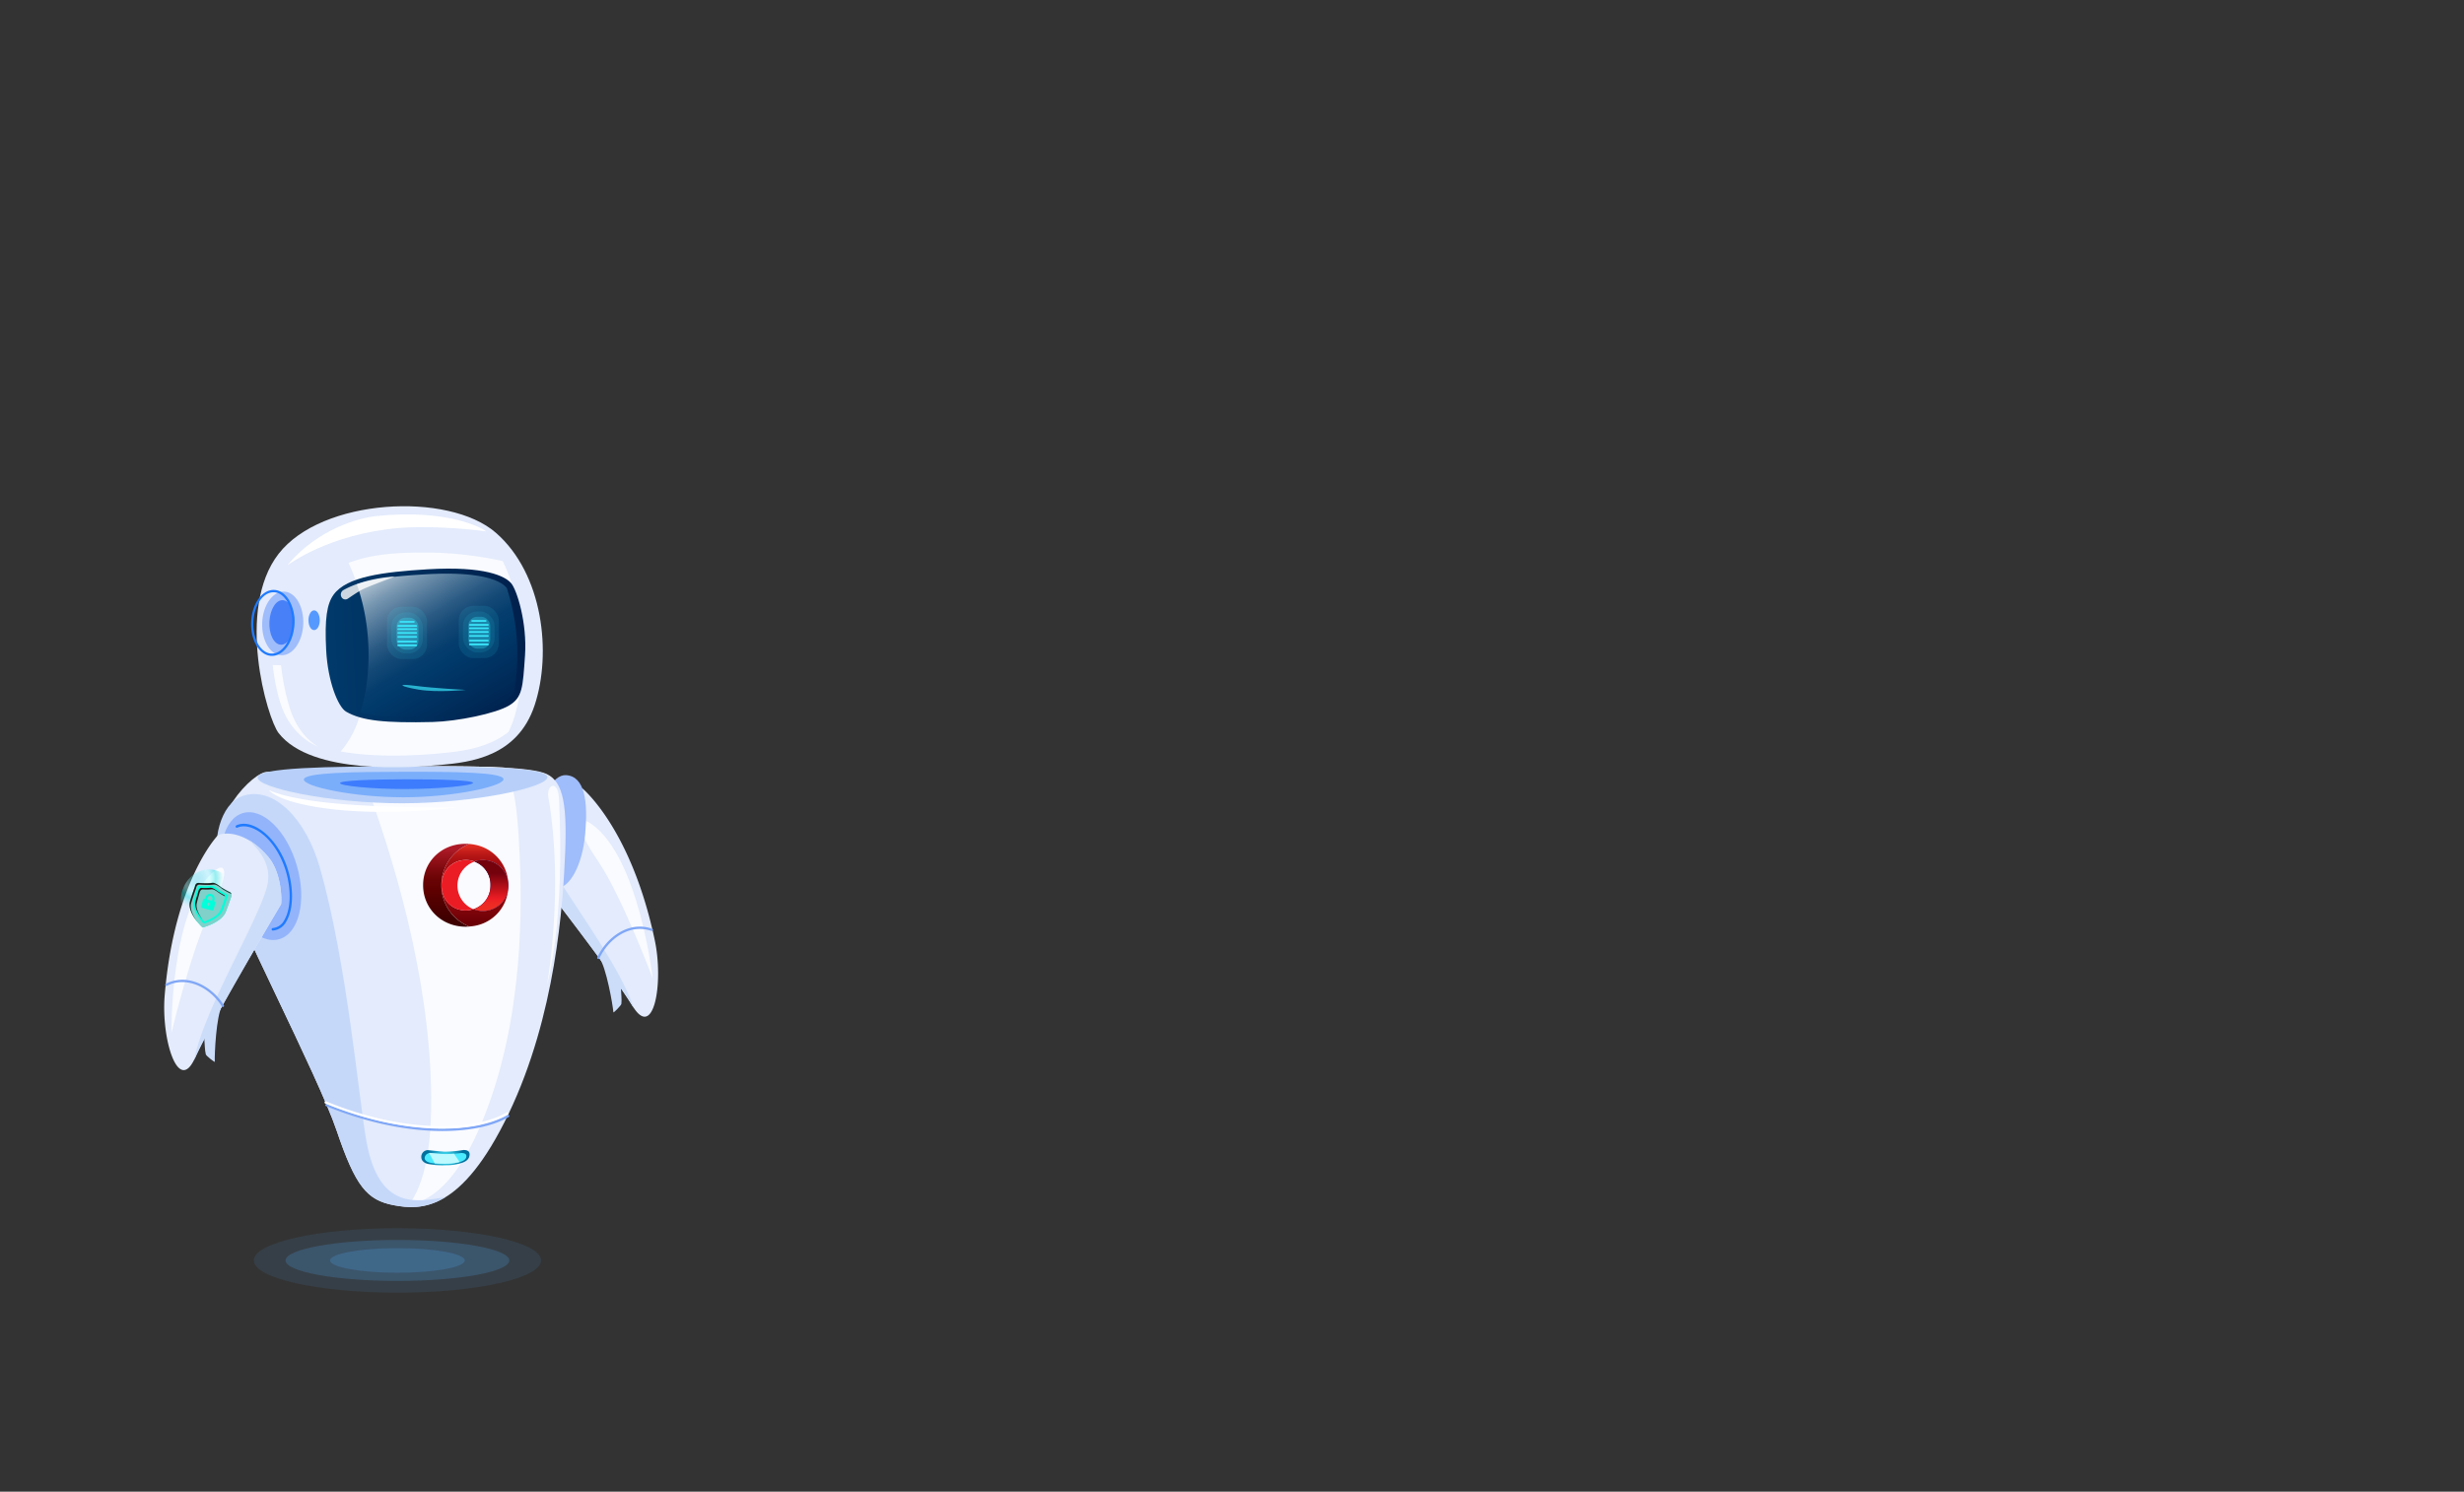<svg xmlns="http://www.w3.org/2000/svg" xmlns:xlink="http://www.w3.org/1999/xlink" width="1024" height="620" viewBox="0 0 1024 620">
  <rect x="0" y="0" width="1024" height="620" fill="#333333" stroke="none"/>
  <defs>
    <style>
      .cls-1 {
        isolation: isolate;
      }

      .cls-2 {
        fill: none;
      }

      .cls-3, .cls-4 {
        fill: #51b2fb;
      }

      .cls-3, .cls-37 {
        opacity: 0.1;
      }

      .cls-4 {
        opacity: 0.2;
      }

      .cls-5 {
        fill: #e3ebfc;
      }

      .cls-6 {
        fill: #ccddfa;
      }

      .cls-7 {
        fill: #fafbff;
      }

      .cls-8 {
        fill: #80a7f6;
      }

      .cls-9 {
        fill: #9fbcfb;
      }

      .cls-10 {
        fill: #b8d0f9;
      }

      .cls-11, .cls-27, .cls-36 {
        fill: #207bff;
      }

      .cls-11, .cls-28 {
        opacity: 0.4;
      }

      .cls-12 {
        fill: #004bff;
        opacity: 0.5;
        mix-blend-mode: multiply;
      }

      .cls-13 {
        fill: #c5d8fa;
      }

      .cls-14 {
        fill: url(#_ÂÁ_Ï_ÌÌ_È_ËÂÌÚ_30);
      }

      .cls-15 {
        fill: #4aebff;
      }

      .cls-16, .cls-35 {
        fill: #fff;
      }

      .cls-17 {
        fill: #bef9ff;
      }

      .cls-18 {
        fill: url(#linear-gradient);
      }

      .cls-19 {
        fill: #ec1c24;
      }

      .cls-20 {
        fill: url(#linear-gradient-2);
      }

      .cls-21 {
        fill: url(#linear-gradient-3);
      }

      .cls-22 {
        fill: url(#linear-gradient-4);
      }

      .cls-23 {
        fill: url(#linear-gradient-5);
      }

      .cls-24 {
        fill: url(#linear-gradient-6);
      }

      .cls-25 {
        fill: url(#linear-gradient-7);
      }

      .cls-26 {
        fill: #93b4fb;
      }

      .cls-28 {
        mix-blend-mode: lighten;
        fill: url(#radial-gradient);
      }

      .cls-29 {
        fill: #00ffda;
      }

      .cls-30 {
        fill: #7fd1ca;
      }

      .cls-31 {
        fill: #1e1e1e;
      }

      .cls-32 {
        fill: url(#_ÂÁ_Ï_ÌÌ_È_ËÂÌÚ_14);
      }

      .cls-33 {
        fill: url(#_ÂÁ_Ï_ÌÌ_È_ËÂÌÚ_18);
      }

      .cls-34 {
        fill: #4880f8;
      }

      .cls-35 {
        opacity: 0.8;
      }

      .cls-36 {
        opacity: 0.72;
      }

      .cls-37, .cls-38, .cls-39, .cls-40 {
        fill: #3ae6fb;
      }

      .cls-38 {
        opacity: 0.3;
      }

      .cls-40 {
        opacity: 0.7;
      }
    </style>
    <radialGradient id="_ÂÁ_Ï_ÌÌ_È_ËÂÌÚ_30" data-name="¡ÂÁ˚ÏˇÌÌ˚È „‡‰ËÂÌÚ 30" cx="4470.12" cy="481.65" r="7.44" gradientTransform="translate(-4284.51)" gradientUnits="userSpaceOnUse">
      <stop offset="0" stop-color="#4aebff"/>
      <stop offset="1" stop-color="#00709e"/>
    </radialGradient>
    <linearGradient id="linear-gradient" x1="152.65" y1="351.66" x2="152.65" y2="392.7" gradientTransform="translate(45.19)" gradientUnits="userSpaceOnUse">
      <stop offset="0.02" stop-color="#dd2a21"/>
      <stop offset="0.06" stop-color="#c8201b"/>
      <stop offset="0.1" stop-color="#b71717"/>
      <stop offset="0.15" stop-color="#ac1113"/>
      <stop offset="0.22" stop-color="#a50e12"/>
      <stop offset="0.43" stop-color="#a30d11"/>
      <stop offset="0.79" stop-color="#6b0006"/>
    </linearGradient>
    <linearGradient id="linear-gradient-2" x1="140.73" y1="353.49" x2="140.73" y2="382.95" gradientTransform="translate(45.19)" gradientUnits="userSpaceOnUse">
      <stop offset="0" stop-color="#ad1a27"/>
      <stop offset="0.08" stop-color="#9e151f"/>
      <stop offset="0.28" stop-color="#7d090e"/>
      <stop offset="0.44" stop-color="#680304"/>
      <stop offset="0.56" stop-color="#610000"/>
      <stop offset="0.73" stop-color="#520000"/>
      <stop offset="1" stop-color="#3f0000"/>
    </linearGradient>
    <linearGradient id="linear-gradient-3" x1="784.84" y1="368.66" x2="804.26" y2="368.66" gradientTransform="matrix(-1, 0, 0, 1, 1015.73, 0)" gradientUnits="userSpaceOnUse">
      <stop offset="0" stop-color="#be1349"/>
      <stop offset="0.24" stop-color="#be124e"/>
      <stop offset="0.25" stop-color="#be124e"/>
      <stop offset="1" stop-color="#7a0025"/>
    </linearGradient>
    <linearGradient id="linear-gradient-4" x1="778.86" y1="378.45" x2="804.34" y2="378.45" gradientTransform="matrix(-1, 0, 0, 1, 1015.73, 0)" gradientUnits="userSpaceOnUse">
      <stop offset="0" stop-color="#282881"/>
      <stop offset="0.27" stop-color="#26257d"/>
      <stop offset="0.55" stop-color="#1f1b70"/>
      <stop offset="0.84" stop-color="#150c5b"/>
      <stop offset="1" stop-color="#0d004c"/>
    </linearGradient>
    <linearGradient id="linear-gradient-5" x1="784.89" y1="378.45" x2="804.25" y2="378.45" xlink:href="#linear-gradient-3"/>
    <linearGradient id="linear-gradient-6" x1="788.81" y1="368.58" x2="813.15" y2="368.58" xlink:href="#linear-gradient-4"/>
    <linearGradient id="linear-gradient-7" x1="159.31" y1="377.47" x2="159.31" y2="363.53" gradientTransform="translate(45.19)" gradientUnits="userSpaceOnUse">
      <stop offset="0" stop-color="#ed2d24"/>
      <stop offset="0.12" stop-color="#ed2824"/>
      <stop offset="0.25" stop-color="#ec1c24"/>
      <stop offset="1" stop-color="#74020d"/>
    </linearGradient>
    <radialGradient id="radial-gradient" cx="3003.03" cy="624.5" r="15.76" gradientTransform="matrix(0.74, 0.02, -0.03, 0.82, -2121.15, -206.49)" gradientUnits="userSpaceOnUse">
      <stop offset="0" stop-color="#00ddde" stop-opacity="0.52"/>
      <stop offset="0.09" stop-color="#2de6e7" stop-opacity="0.65"/>
      <stop offset="0.2" stop-color="#63f1f1" stop-opacity="0.8"/>
      <stop offset="0.3" stop-color="#8af8f9" stop-opacity="0.91"/>
      <stop offset="0.38" stop-color="#a2fdfd" stop-opacity="0.98"/>
      <stop offset="0.43" stop-color="#abffff"/>
      <stop offset="0.46" stop-color="#9ffcfd"/>
      <stop offset="0.51" stop-color="#7ff6f6"/>
      <stop offset="0.58" stop-color="#4aebeb"/>
      <stop offset="0.66" stop-color="#03dcdd"/>
      <stop offset="0.66" stop-color="#00dbdc"/>
      <stop offset="0.69" stop-color="#08dcdd" stop-opacity="0.97"/>
      <stop offset="0.74" stop-color="#1fdfe0" stop-opacity="0.88"/>
      <stop offset="0.8" stop-color="#44e5e5" stop-opacity="0.73"/>
      <stop offset="0.87" stop-color="#78eced" stop-opacity="0.53"/>
      <stop offset="0.94" stop-color="#baf5f6" stop-opacity="0.27"/>
      <stop offset="1" stop-color="#fff" stop-opacity="0"/>
    </radialGradient>
    <linearGradient id="_ÂÁ_Ï_ÌÌ_È_ËÂÌÚ_14" data-name="¡ÂÁ˚ÏˇÌÌ˚È „‡‰ËÂÌÚ 14" x1="4377.58" y1="478.42" x2="4460.4" y2="478.42" gradientTransform="translate(-4259.86 13.43) rotate(-2.88)" gradientUnits="userSpaceOnUse">
      <stop offset="0" stop-color="#003a6b"/>
      <stop offset="1" stop-color="#00204c"/>
    </linearGradient>
    <linearGradient id="_ÂÁ_Ï_ÌÌ_È_ËÂÌÚ_18" data-name="¡ÂÁ˚ÏˇÌÌ˚È „‡‰ËÂÌÚ 18" x1="4443.61" y1="234.4" x2="4485.57" y2="305.09" gradientTransform="translate(-4284.51)" gradientUnits="userSpaceOnUse">
      <stop offset="0" stop-color="#cbd7e1"/>
      <stop offset="0.05" stop-color="#aec0d0"/>
      <stop offset="0.15" stop-color="#7998b2"/>
      <stop offset="0.26" stop-color="#4e7698"/>
      <stop offset="0.35" stop-color="#2c5c85"/>
      <stop offset="0.44" stop-color="#144976"/>
      <stop offset="0.53" stop-color="#053e6e"/>
      <stop offset="0.6" stop-color="#003a6b"/>
      <stop offset="1" stop-color="#00204c"/>
    </linearGradient>
  </defs>
  <title>robot</title>
  <g class="cls-1">
    <g id="prosabot_normal" data-name="prosabot normal">
      <g id="fondo">
        <rect class="cls-2" width="1024" height="620"/>
      </g>
      <g id="sombra">
        <ellipse class="cls-3" cx="165.17" cy="523.89" rx="59.69" ry="13.4"/>
        <ellipse class="cls-4" cx="165.17" cy="523.89" rx="46.5" ry="8.52"/>
        <path class="cls-4" d="M193.66,524.39c0,2.83-12.53,5.13-28,5.13s-28-2.3-28-5.13,12.53-5.13,28-5.13S193.66,521.55,193.66,524.39Z" transform="translate(-0.5 -0.5)"/>
      </g>
      <g id="brazoIzquierdo">
        <g>
          <path class="cls-5" d="M272.64,391.42C263.92,350,247,332.27,243,328.6a3.47,3.47,0,0,0-2.13-.92c-3-.19-10.55.57-18,11.6-5.16,7.62-3.37,19.93-2.9,20.53,4.85,6.21,35.3,45.36,43.39,58.77C272.17,433.15,276.37,409.14,272.64,391.42Z" transform="translate(-0.5 -0.5)"/>
          <path class="cls-6" d="M222.84,339.32a34.32,34.32,0,0,1,7.09-7.87c-.8,1-1.61,2-2.42,3.24-6.51,9.61-3.38,16.12-1.1,20.57,8.19,16,31.45,45.52,37.43,64.18l-.52-.82c-8.09-13.4-38.54-52.55-43.38-58.77C219.47,359.25,217.68,346.94,222.84,339.32Z" transform="translate(-0.5 -0.5)"/>
          <path class="cls-7" d="M246.57,343.18c19.51,14,25.2,64,25.2,64s-12.91-34.39-22.71-48.74S239.91,338.38,246.57,343.18Z" transform="translate(-0.5 -0.5)"/>
          <path class="cls-6" d="M258.5,410.54c.1,2.91.47,5.32.23,7.22-.09.65-3.28,3.85-3.31,3.5-.24-3-2.95-18.69-5.85-22.66C248.55,397.19,258.39,407.64,258.5,410.54Z" transform="translate(-0.5 -0.5)"/>
          <path class="cls-8" d="M249.23,399.1a.48.48,0,0,0,.38-.28c3.67-7.95,12.49-14.63,21.61-11.38a.48.48,0,1,0,.33-.91c-9.67-3.44-19,3.55-22.82,11.88a.48.48,0,0,0,.24.64A.47.47,0,0,0,249.23,399.1Z" transform="translate(-0.5 -0.5)"/>
        </g>
        <path class="cls-9" d="M243.71,347c-1.12,13-6.54,23.05-12.11,22.57s-9.17-11.37-8-24.32,6.53-22.86,12.11-22.57C243.72,323.14,244.84,334.08,243.71,347Z" transform="translate(-0.5 -0.5)"/>
      </g>
      <g id="torso">
        <path class="cls-5" d="M111.69,321.31c-5.77-.37-26.16,20.08-20,39.92s40.87,86,48.73,109.21,12.59,28.89,23.77,31,28.09,2.87,47.69-38.05,22.61-86.87,23.5-108.7-1.39-30.5-9-33C208.54,315.88,111.69,321.31,111.69,321.31Z" transform="translate(-0.5 -0.5)"/>
        <path class="cls-7" d="M204,458.56c15.2-43,13.37-89.31,12-111.23-.94-14.57-2.66-23.17-6-27.79-16.18-.91-39.83-.52-59.86.13,10.71,28.26,26.55,75.85,29.18,124.88,1.76,32.71-2.76,48.69-9,56.87C180.4,499.38,192.65,490.59,204,458.56Z" transform="translate(-0.5 -0.5)"/>
        <path class="cls-10" d="M228,323.51c0,4.24-30,10.82-60.21,10.87s-60.23-6.44-60.24-10.68,30-4.63,60.22-4.68S228,319.26,228,323.51Z" transform="translate(-0.5 -0.5)"/>
        <path class="cls-11" d="M209.75,324.37c0,2.93-20.65,7.49-41.47,7.52s-41.5-4.45-41.5-7.38,20.65-3.2,41.48-3.24S209.74,321.44,209.75,324.37Z" transform="translate(-0.5 -0.5)"/>
        <path class="cls-12" d="M197.07,325.89c0,1.13-14.23,2.55-28.11,2.57S141.8,327.11,141.8,326s13.28-1.56,27.15-1.59S197.07,324.77,197.07,325.89Z" transform="translate(-0.5 -0.5)"/>
        <path class="cls-13" d="M152.85,475.24c-3.22-17.35-8-74.08-19.41-114.12-5.72-20.07-19.17-34.22-32.19-29.74-9.25,3.19-12.9,19.12-9.58,29.85,6.13,19.83,40.87,86,48.73,109.21s12.59,28.89,23.77,31c5.76,1.08,13,1.8,21.42-3.34C174.25,499.87,158.17,504,152.85,475.24Z" transform="translate(-0.5 -0.5)"/>
        <path class="cls-14" d="M192.87,483.68a20.62,20.62,0,0,1-6.89,1.14,31.69,31.69,0,0,1-7.71-.56c-1.44-.36-2.69-1.3-2.69-2.87h0a2.8,2.8,0,0,1,2.7-2.86s5.93.66,7.37.65a52.56,52.56,0,0,0,7.49-.7c1.49,0,2.88.43,2.43,2.56C195.36,482,194.67,483,192.87,483.68Z" transform="translate(-0.5 -0.5)"/>
        <path class="cls-15" d="M191.92,483.37a21.2,21.2,0,0,1-5.95.8,33,33,0,0,1-6.67-.4c-1.24-.26-2.33-.92-2.32-2h0a2.21,2.21,0,0,1,2.33-2s5.12.47,6.37.47a57.09,57.09,0,0,0,6.48-.5c1.28,0,2.48.31,2.09,1.83C194.07,482.19,193.48,482.89,191.92,483.37Z" transform="translate(-0.5 -0.5)"/>
        <path class="cls-8" d="M184.32,470.6c-13.63,0-30.33-3-48.35-10.36a.48.48,0,1,1,.37-.89c33.57,13.8,62.46,12,75.09,4.58a.48.48,0,0,1,.66.17.49.49,0,0,1-.17.66C205.91,468.31,196.31,470.6,184.32,470.6Z" transform="translate(-0.5 -0.5)"/>
        <path class="cls-16" d="M184,469.52c-13.62,0-30.33-2.95-48.34-10.36a.48.48,0,0,1-.27-.63.49.49,0,0,1,.63-.26c33.58,13.8,62.46,12.05,75.09,4.58a.48.48,0,0,1,.49.83C205.56,467.23,196,469.52,184,469.52Z" transform="translate(-0.5 -0.5)"/>
        <path class="cls-7" d="M232.82,332.5c2.58,52.47-5,77.29-5,77.29s7.23-39.64.56-78C227.48,326.59,232.42,324.31,232.82,332.5Z" transform="translate(-0.5 -0.5)"/>
        <path class="cls-16" d="M112.2,328.84s6,3.59,27.8,5.62,50.55,1.64,50.55,1.64-26.48,3.51-50.66.9S112.2,328.84,112.2,328.84Z" transform="translate(-0.5 -0.5)"/>
        <path class="cls-17" d="M189.18,480c-1.06.09-2.29.17-3.5.18s-6.37-.47-6.37-.47a2.63,2.63,0,0,0-.49.05l2.35,4.29a45.27,45.27,0,0,0,4.8.14,21.8,21.8,0,0,0,5.55-.7Z" transform="translate(-0.5 -0.5)"/>
        <g>
          <path class="cls-18" d="M183.93,368.45a18.54,18.54,0,0,1,11.56-17.17,19.64,19.64,0,0,1,2.06.27,17.07,17.07,0,0,1,14.19,16.25c0,.18,0,.37,0,.56v.19h0A10.57,10.57,0,0,0,201.18,358a10.37,10.37,0,0,0-3.45.58c1-.38,1-.38-.07,0a10,10,0,0,0-3.56-.63c-5.9,0-10.09,4.76-10.09,10.47v.1c0,5.71,4.09,10.37,10,10.37a10.45,10.45,0,0,0,3.26-.52,10.58,10.58,0,0,0,14.49-9.65,16.91,16.91,0,0,1-14.09,16.61,21.25,21.25,0,0,1-2.16.26A18.53,18.53,0,0,1,183.93,368.45Z" transform="translate(-0.5 -0.5)"/>
          <path class="cls-19" d="M190.61,368.58a10.58,10.58,0,0,0,6.65,9.82,10.45,10.45,0,0,1-3.26.52c-5.9,0-10-4.66-10-10.37v-.1c0-5.71,4.19-10.47,10.09-10.47a10,10,0,0,1,3.56.63c1.07-.4,1.11-.4.07,0A10.56,10.56,0,0,0,190.61,368.58Z" transform="translate(-0.5 -0.5)"/>
          <path class="cls-20" d="M194,351.22c.5,0,1,0,1.49.06a18.53,18.53,0,0,0,0,34.34c-.46,0-.93.06-1.4.06-10.28,0-17.75-7.76-17.75-17.23v-.09C176.35,358.89,183.72,351.22,194,351.22Z" transform="translate(-0.5 -0.5)"/>
          <path class="cls-21" d="M211.75,368.58v0Z" transform="translate(-0.5 -0.5)"/>
          <path class="cls-22" d="M197.55,378.3c1.11.39,1.09.4,0,0Z" transform="translate(-0.5 -0.5)"/>
          <path class="cls-23" d="M197.55,378.3c1.11.39,1.09.4,0,0Z" transform="translate(-0.5 -0.5)"/>
          <path class="cls-24" d="M201.18,379.15a10.6,10.6,0,0,1-3.92-.75l.29-.1c1.09.4,1.11.39,0,0a10.32,10.32,0,0,0,6.8-9.85v-.09a10.14,10.14,0,0,0-6.68-9.75l.06,0a10.37,10.37,0,0,1,3.45-.58,10.57,10.57,0,0,1,10.57,10.55v.19A10.58,10.58,0,0,1,201.18,379.15Z" transform="translate(-0.5 -0.5)"/>
          <path class="cls-25" d="M201.18,379.15a10.6,10.6,0,0,1-3.92-.75l.29-.1c1.09.4,1.11.39,0,0a10.32,10.32,0,0,0,6.8-9.85v-.09a10.14,10.14,0,0,0-6.68-9.75l.06,0a10.37,10.37,0,0,1,3.45-.58,10.57,10.57,0,0,1,10.57,10.55v.19A10.58,10.58,0,0,1,201.18,379.15Z" transform="translate(-0.5 -0.5)"/>
        </g>
      </g>
      <g id="brazoDerecho">
        <path class="cls-26" d="M123.89,360.38c4.16,14.47.87,28.12-7.35,30.48s-18.24-7.46-22.4-21.94-.86-28.12,7.35-30.48S119.74,345.9,123.89,360.38Z" transform="translate(-0.5 -0.5)"/>
        <path class="cls-27" d="M113.91,387.28a.51.51,0,0,1-.53-.49.52.52,0,0,1,.48-.55,6,6,0,0,0,4.83-3.38c3.42-5.87,2.76-16.94-1.53-25.76-5.12-10.54-13.31-14.75-18-12.6a.52.52,0,0,1-.44-.95c5.85-2.7,14.52,3.17,19.34,13.09,4.43,9.11,5.07,20.61,1.49,26.75a7,7,0,0,1-5.66,3.89Z" transform="translate(-0.5 -0.5)"/>
        <g>
          <path class="cls-5" d="M68.93,414.37c3.46-42.23,18-61.9,21.5-66a3.45,3.45,0,0,1,2-1.18c2.9-.56,10.54-.75,19.34,9.25,6.07,6.91,5.84,19.35,5.45,20-4,6.77-29.33,49.44-35.67,63.75C74.64,455.71,67.46,432.42,68.93,414.37Z" transform="translate(-0.5 -0.5)"/>
          <path class="cls-6" d="M111.81,356.44a34.45,34.45,0,0,0-8-6.92,39.45,39.45,0,0,1,2.81,2.91c7.67,8.72,5.38,15.57,3.67,20.27-6.12,16.86-25.49,49.11-29.08,68.36.13-.28.27-.56.41-.87,6.34-14.32,31.64-57,35.67-63.75C117.65,375.79,117.88,363.35,111.81,356.44Z" transform="translate(-0.5 -0.5)"/>
          <path class="cls-7" d="M88.74,363.24c-17.59,16.38-17,66.66-17,66.66s8.49-35.73,16.41-51.2S94.75,357.65,88.74,363.24Z" transform="translate(-0.5 -0.5)"/>
          <path class="cls-6" d="M85.36,431.57c.26,2.9.2,5.33.68,7.18.17.64,3.73,3.41,3.72,3.07-.14-3,.58-18.91,3-23.22C93.56,417.07,85.1,428.68,85.36,431.57Z" transform="translate(-0.5 -0.5)"/>
          <path class="cls-8" d="M93.12,419.05a.48.48,0,0,1-.41-.23c-4.64-7.42-14.23-12.95-22.87-8.57a.49.49,0,0,1-.65-.21.48.48,0,0,1,.22-.65c9.15-4.64,19.26,1.14,24.12,8.92a.49.49,0,0,1-.16.67A.52.52,0,0,1,93.12,419.05Z" transform="translate(-0.5 -0.5)"/>
        </g>
        <g>
          <path class="cls-28" d="M99,375.2c-.22,7.16-5.62,12.8-12.07,12.6s-11.49-6.15-11.28-13.31,5.62-12.8,12.07-12.61S99.18,368,99,375.2Z" transform="translate(-0.5 -0.5)"/>
          <g>
            <path class="cls-29" d="M79.3,376c-.16,2.41,1.19,4.93,2.57,6.84A24,24,0,0,0,84.68,386s7.45-1.9,9.5-6.17c.42-.9,2.37-6.5,2.37-6.5s.59-1.35-.51-2a34.87,34.87,0,0,1-3.78-2.14,11,11,0,0,0-2.51-1.62c-.71-.25-1-.11-2.34,0-1.62.11-3.13-.08-4.44-.11S81.51,369,81.51,369,79.37,374.94,79.3,376Z" transform="translate(-0.5 -0.5)"/>
            <path class="cls-30" d="M81.51,369s-2.14,6-2.21,7C79,380.77,84.68,386,84.68,386h0s7.45-1.9,9.5-6.18c.42-.89,2.37-6.49,2.37-6.49s.59-1.36-.51-2a34.87,34.87,0,0,1-3.78-2.14,10.54,10.54,0,0,0-2.51-1.62c-.71-.26-1-.11-2.34,0a41.46,41.46,0,0,1-4.44-.12C81.66,367.46,81.51,369,81.51,369Zm1.17-.25,1.09,0a12.93,12.93,0,0,0,3.42,0c2.36-.46,3.09.74,4.22,1.55a20.11,20.11,0,0,0,2.9,1.69c.34.17.65.34.94.5a.86.86,0,0,1,0,.27.19.19,0,0,0,0,.08c-.75,2.14-2,5.77-2.33,6.37-.89,1.86-3.13,3.23-4.86,4.05a24.25,24.25,0,0,1-2.88,1.14,22.72,22.72,0,0,1-2-2.42c-1.12-1.55-2.45-4.12-2.32-6.2a45.49,45.49,0,0,1,1.8-6.77A2.49,2.49,0,0,1,82.68,368.72Z" transform="translate(-0.5 -0.5)"/>
            <path class="cls-31" d="M79.3,376c-.19,2.8,1.66,5.74,3.24,7.71-1.45-1.94-2.91-4.56-2.74-7.06.07-1,2.21-7,2.21-7s.15-1.51,1.46-1.48a39.15,39.15,0,0,0,4.44.11c1.31-.09,1.63-.24,2.34,0a10.34,10.34,0,0,1,2.51,1.62A36.64,36.64,0,0,0,96.54,372a.53.53,0,0,1,.1.06,1.23,1.23,0,0,0-.6-.71,34.87,34.87,0,0,1-3.78-2.14,10.34,10.34,0,0,0-2.51-1.62c-.72-.26-1-.11-2.34,0a39.09,39.09,0,0,1-4.44-.11c-1.31,0-1.46,1.48-1.46,1.48S79.37,374.94,79.3,376Z" transform="translate(-0.5 -0.5)"/>
            <path class="cls-30" d="M86.72,376.08a.5.5,0,0,0,.11.44l-.09.35a.11.11,0,0,0,.07.12l.28.07a.1.1,0,0,0,.12-.07l.09-.35a.46.46,0,0,0,.32-.33.47.47,0,0,0-.33-.57A.48.48,0,0,0,86.72,376.08Z" transform="translate(-0.5 -0.5)"/>
            <path class="cls-30" d="M86.73,373.69l-.18.68,2.06.54.18-.68a1.07,1.07,0,0,0-.76-1.31A1.06,1.06,0,0,0,86.73,373.69Z" transform="translate(-0.5 -0.5)"/>
            <path class="cls-30" d="M83,370.63s-1.3,4.4-1.36,5.15c-.27,3.58,3.71,7.71,3.71,7.71h0s5.28-1.48,6.78-4.69c.31-.67,1.75-4.86,1.75-4.86s.43-1-.35-1.46a23,23,0,0,1-2.65-1.55c-.46-.34-.87-.62-1.21-.83a5.76,5.76,0,0,0-.75-.41h0a2.87,2.87,0,0,0-1.55-.13,23,23,0,0,1-3.13,0C83.3,369.53,83,370.63,83,370.63Zm1.89,3.9a.58.58,0,0,1,.71-.41l.15,0,.18-.69a1.9,1.9,0,1,1,3.68,1l-.18.69.15,0a.58.58,0,0,1,.41.71l-.71,2.67a.59.59,0,0,1-.71.42l-4-1.05a.58.58,0,0,1-.41-.71Z" transform="translate(-0.5 -0.5)"/>
            <path class="cls-31" d="M81.63,375.78c-.2,2.57,1.81,5.43,3,6.83-1.14-1.52-2.62-4-2.45-6.18.06-.75,1.36-5.15,1.36-5.15s.31-1.11,1.23-1.1a23,23,0,0,0,3.13,0,2.87,2.87,0,0,1,1.55.13h0a5.76,5.76,0,0,1,.75.41c.34.21.76.49,1.21.83a20.42,20.42,0,0,0,2.6,1.51.88.88,0,0,0-.44-.61,22.22,22.22,0,0,1-2.66-1.55c-.45-.34-.87-.62-1.21-.83a5.76,5.76,0,0,0-.75-.41h0a2.87,2.87,0,0,0-1.55-.13,24.81,24.81,0,0,1-3.13,0c-.92,0-1.23,1.09-1.23,1.09S81.69,375,81.63,375.78Z" transform="translate(-0.5 -0.5)"/>
          </g>
        </g>
      </g>
      <g id="cabeza">
        <g>
          <path class="cls-5" d="M116.28,305.18c13.76,17.72,55.89,14.34,67.62,13.23s31.62-3.17,38.78-24.77,3.58-54.57-16.11-71.71-72.39-14.34-90.29,8.76S111.51,299,116.28,305.18Z" transform="translate(-0.5 -0.5)"/>
          <path class="cls-16" d="M119.92,235.4c.78-.28,17-12.92,46.5-15.45,10.14-.87,25.94,0,36.09,1.41-1-1.07-15.58-9.49-45.63-6.36C149.55,215.77,132.56,220.35,119.92,235.4Z" transform="translate(-0.5 -0.5)"/>
          <path class="cls-7" d="M173.47,230.17c-9.48.15-19,.82-27.92,4.22l-.21.08c9.28,19.65,10,45.25,4.61,63.56a38.52,38.52,0,0,1-7.9,14.83c16.39,2.89,34.72,1.39,41.85.71,7.76-.74,19.09-1.89,27.94-8.84a44.33,44.33,0,0,0,2.57-6.7c5.5-18.55,4.65-44.58-5-64.33A152.35,152.35,0,0,0,173.47,230.17Z" transform="translate(-0.5 -0.5)"/>
          <path class="cls-32" d="M139.18,247.61c5.47-7.43,20.37-9.37,39-10.49,24.09-1.43,32.24,2.93,34.69,5.71s6.74,16.62,5.82,30.06-1.07,17.49-6.6,20.83-21.5,6.61-31.83,6.87c-19.55.47-29.41-.48-35.95-4.32-3.34-2-7.59-12.54-8.26-25.58S136.35,251.47,139.18,247.61Z" transform="translate(-0.5 -0.5)"/>
          <path class="cls-33" d="M177.54,239.2c-11.6.67-21.67,1.67-28.76,4.18,6.2,17.21,6.24,37.62,1.64,52.73-.06.17-.12.33-.17.51,6.19,1.79,15.07,2.22,29.28,1.88,9.91-.24,25.23-3.3,30.54-6.42a9.39,9.39,0,0,0,4.15-4.33A90,90,0,0,0,211.16,245a4.21,4.21,0,0,0-.34-.44C208.46,241.93,200.65,237.86,177.54,239.2Z" transform="translate(-0.5 -0.5)"/>
          <path class="cls-9" d="M126.52,260c-.32,7.3-4.4,13-9.11,12.84s-8.26-6.3-7.94-13.6,4.41-13,9.11-12.84S126.84,252.67,126.52,260Z" transform="translate(-0.5 -0.5)"/>
          <path class="cls-34" d="M122.79,259.42c-.23,5.13-2.72,9.18-5.58,9.05s-5-4.38-4.75-9.51,2.73-9.18,5.58-9S123,254.3,122.79,259.42Z" transform="translate(-0.5 -0.5)"/>
          <path class="cls-27" d="M122.87,259.81l-.48,0,.48,0a17.91,17.91,0,0,0-2.15-9.73c-1.58-2.71-3.8-4.27-6.25-4.38-5-.22-9.28,5.75-9.61,13.31s3.43,13.88,8.4,14.1h.26C118.37,273.12,122.54,267.23,122.87,259.81Zm-8.44-13.14c2.11.09,4,1.48,5.46,3.9a17,17,0,0,1,2,9.19c-.32,7-4.18,12.57-8.61,12.39s-7.79-6.08-7.48-13.1,4-12.39,8.38-12.39Z" transform="translate(-0.5 -0.5)"/>
          <path class="cls-7" d="M113.84,276.9l3.45.12s1.47,14.34,5.61,22.77,10,11.13,10,11.13-8.86-2.86-14.16-13.79C115,289.26,113.84,276.9,113.84,276.9Z" transform="translate(-0.5 -0.5)"/>
          <path class="cls-35" d="M142.43,248.71v0a1.83,1.83,0,0,0,2.63.62c1.68-1.15,4.24-2.86,5.72-3.66,2.32-1.27,13.82-5.52,13.82-5.52s-11.52.24-21.31,5.56A2.18,2.18,0,0,0,142.43,248.71Z" transform="translate(-0.5 -0.5)"/>
        </g>
        <path class="cls-36" d="M133.39,258.29c0,2.26-1,4.1-2.35,4.1s-2.35-1.84-2.35-4.1,1.05-4.1,2.35-4.1S133.39,256,133.39,258.29Z" transform="translate(-0.5 -0.5)"/>
      </g>
      <g id="ojos">
        <g>
          <rect class="cls-37" x="160.84" y="252.22" width="16.61" height="21.7" rx="5.95"/>
          <rect class="cls-37" x="162.58" y="254.55" width="13.13" height="17.04" rx="5.95"/>
          <rect class="cls-38" x="164.79" y="256.74" width="9.11" height="13.26" rx="3.69"/>
          <path class="cls-39" d="M173.43,262.35H166a.36.36,0,1,1,0-.72h7.48a.36.36,0,0,1,0,.72Z" transform="translate(-0.5 -0.5)"/>
          <path class="cls-39" d="M173.43,263.93H166a.36.36,0,1,1,0-.72h7.48a.36.36,0,0,1,0,.72Z" transform="translate(-0.5 -0.5)"/>
          <path class="cls-39" d="M173.43,265.57H166a.36.36,0,1,1,0-.72h7.48a.36.36,0,1,1,0,.72Z" transform="translate(-0.5 -0.5)"/>
          <path class="cls-39" d="M172.48,259.32H166.9a.36.36,0,0,1,0-.72h5.58a.36.36,0,0,1,0,.72Z" transform="translate(-0.5 -0.5)"/>
          <path class="cls-39" d="M173.43,261H166a.36.36,0,0,1,0-.72h7.48a.36.36,0,0,1,0,.72Z" transform="translate(-0.5 -0.5)"/>
          <path class="cls-39" d="M173.43,267.52H166a.36.36,0,0,1,0-.72h7.48a.36.36,0,0,1,0,.72Z" transform="translate(-0.5 -0.5)"/>
          <path class="cls-39" d="M173.43,269.1H166a.36.36,0,1,1,0-.72h7.48a.36.36,0,0,1,0,.72Z" transform="translate(-0.5 -0.5)"/>
        </g>
        <g>
          <rect class="cls-37" x="190.67" y="251.83" width="16.61" height="21.7" rx="5.95"/>
          <rect class="cls-37" x="192.41" y="254.16" width="13.13" height="17.04" rx="5.95"/>
          <rect class="cls-38" x="194.62" y="256.35" width="9.11" height="13.26" rx="3.69"/>
          <path class="cls-39" d="M203.26,262h-7.48a.36.36,0,1,1,0-.72h7.48a.36.36,0,1,1,0,.72Z" transform="translate(-0.5 -0.5)"/>
          <path class="cls-39" d="M203.26,263.54h-7.48a.36.36,0,0,1,0-.72h7.48a.36.36,0,1,1,0,.72Z" transform="translate(-0.5 -0.5)"/>
          <path class="cls-39" d="M203.26,265.18h-7.48a.36.36,0,0,1,0-.72h7.48a.36.36,0,1,1,0,.72Z" transform="translate(-0.5 -0.5)"/>
          <path class="cls-39" d="M202.31,258.93h-5.57a.36.36,0,1,1,0-.72h5.57a.36.36,0,0,1,0,.72Z" transform="translate(-0.5 -0.5)"/>
          <path class="cls-39" d="M203.26,260.57h-7.48a.36.36,0,0,1,0-.72h7.48a.36.36,0,1,1,0,.72Z" transform="translate(-0.5 -0.5)"/>
          <path class="cls-39" d="M203.26,267.13h-7.48a.36.36,0,0,1-.36-.36.37.37,0,0,1,.36-.37h7.48a.38.38,0,0,1,.37.37A.37.37,0,0,1,203.26,267.13Z" transform="translate(-0.5 -0.5)"/>
          <path class="cls-39" d="M203.26,268.71h-7.48a.36.36,0,0,1-.36-.36.37.37,0,0,1,.36-.37h7.48a.38.38,0,0,1,.37.37A.37.37,0,0,1,203.26,268.71Z" transform="translate(-0.5 -0.5)"/>
        </g>
      </g>
      <path id="boca" class="cls-40" d="M173.11,285.55c7.49,1,20.94,1.7,20.94,1.7s-11.89,1.21-19.65-.13S165,284.52,173.11,285.55Z" transform="translate(-0.5 -0.5)"/>
    </g>
  </g>
</svg>
